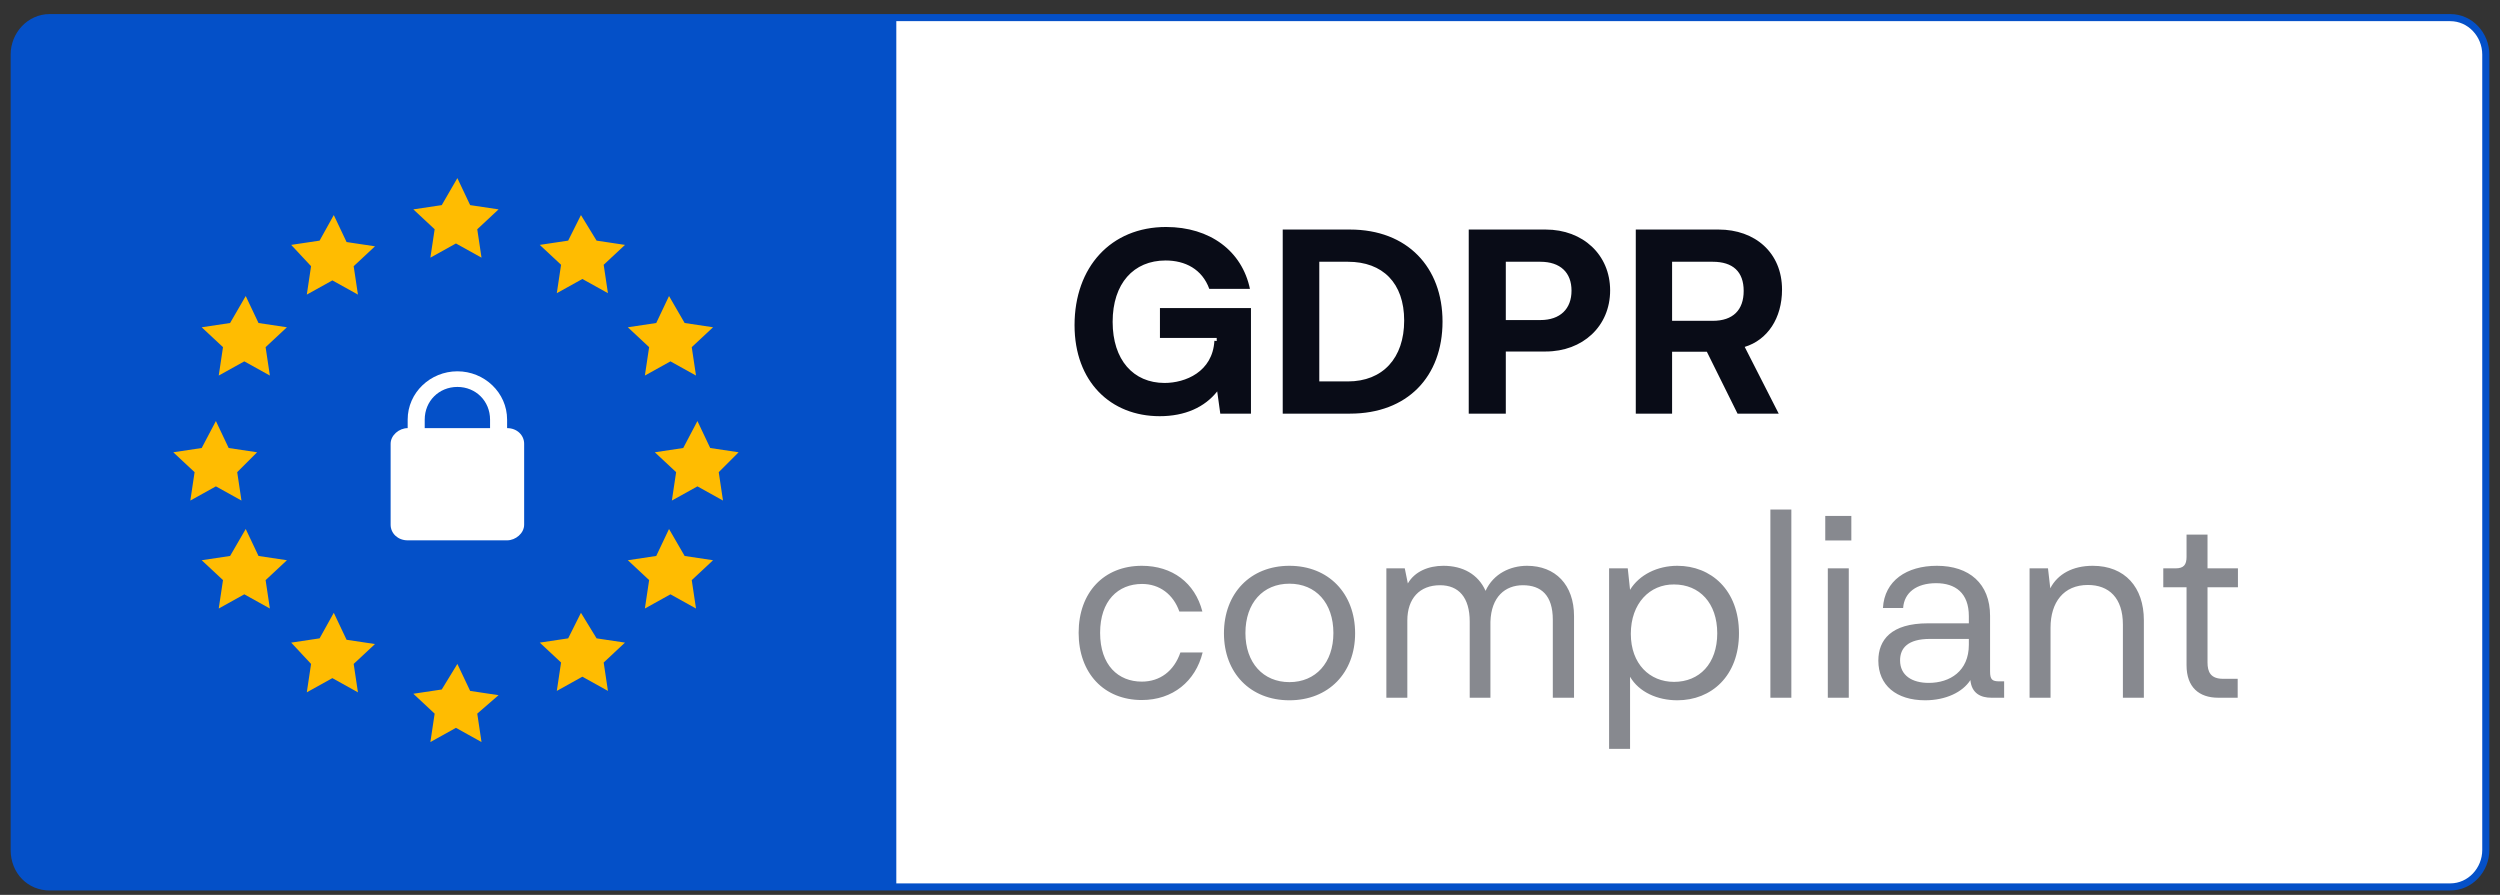 <svg width="176" height="63" viewBox="0 0 176 63" fill="none" xmlns="http://www.w3.org/2000/svg">
<rect x="0" y="0" width="176" height="63" fill="#333333" stroke="none"/>
<path d="M172.5 1.24H3.5C2.1 1.24 1 2.44 1 3.84V59.84C1 61.34 2.1 62.44 3.5 62.44H172.5C173.9 62.44 175 61.24 175 59.84V3.84C175 2.44 173.9 1.24 172.5 1.24Z" fill="white" stroke="#0450C8" stroke-width="0.5" stroke-miterlimit="10"/>
<path d="M3.7 1.24H63.1V62.44H3.7C2.2 62.44 1 61.24 1 59.84V3.84C1 2.44 2.2 1.24 3.7 1.24Z" fill="#0450C8"/>
<path d="M32.199 12.54L33.099 14.44L35.099 14.74L33.599 16.14L33.899 18.14L32.099 17.14L30.299 18.14L30.599 16.14L29.099 14.74L31.099 14.44L32.199 12.54ZM23.499 15.14L24.399 17.04L26.399 17.34L24.899 18.74L25.199 20.74L23.399 19.74L21.599 20.74L21.899 18.74L20.499 17.24L22.499 16.94L23.499 15.14ZM17.299 20.84L18.199 22.74L20.199 23.04L18.699 24.44L18.999 26.44L17.199 25.44L15.399 26.44L15.699 24.44L14.199 23.04L16.199 22.74L17.299 20.84ZM40.899 15.14L39.999 16.94L37.999 17.24L39.499 18.64L39.199 20.64L40.999 19.64L42.799 20.64L42.499 18.64L43.999 17.24L41.999 16.94L40.899 15.14ZM23.499 43.14L24.399 45.04L26.399 45.34L24.899 46.74L25.199 48.74L23.399 47.74L21.599 48.74L21.899 46.74L20.499 45.24L22.499 44.94L23.499 43.14ZM40.899 43.14L39.999 44.94L37.999 45.24L39.499 46.64L39.199 48.64L40.999 47.64L42.799 48.64L42.499 46.64L43.999 45.24L41.999 44.94L40.899 43.14ZM47.099 20.84L46.199 22.74L44.199 23.04L45.699 24.44L45.399 26.44L47.199 25.44L48.999 26.44L48.699 24.44L50.199 23.04L48.199 22.74L47.099 20.84ZM17.299 37.24L18.199 39.14L20.199 39.44L18.699 40.84L18.999 42.84L17.199 41.84L15.399 42.84L15.699 40.84L14.199 39.44L16.199 39.14L17.299 37.24ZM47.099 37.24L46.199 39.14L44.199 39.44L45.699 40.84L45.399 42.84L47.199 41.84L48.999 42.84L48.699 40.84L50.199 39.44L48.199 39.14L47.099 37.24ZM49.099 29.64L49.999 31.54L51.999 31.84L50.599 33.24L50.899 35.24L49.099 34.24L47.299 35.24L47.599 33.24L46.099 31.84L48.099 31.54L49.099 29.64ZM15.199 29.64L16.099 31.54L18.099 31.84L16.699 33.24L16.999 35.24L15.199 34.24L13.399 35.24L13.699 33.24L12.199 31.84L14.199 31.54L15.199 29.64ZM32.199 46.74L33.099 48.64L35.099 48.94L33.599 50.24L33.899 52.24L32.099 51.24L30.299 52.24L30.599 50.24L29.099 48.84L31.099 48.54L32.199 46.74Z" fill="#FFBC01"/>
<path d="M32.2 26.14C30.3 26.14 28.7 27.64 28.7 29.54V30.14C28.1 30.14 27.5 30.64 27.5 31.24V36.94C27.5 37.54 28 38.04 28.7 38.04H35.7C36.3 38.04 36.9 37.54 36.9 36.94V31.24C36.9 30.64 36.4 30.14 35.7 30.14V29.54C35.7 27.64 34.1 26.14 32.2 26.14ZM32.2 27.24C33.5 27.24 34.5 28.24 34.5 29.54V30.14H29.9V29.54C29.9 28.24 30.9 27.24 32.2 27.24ZM29.9 33.54C30.2 33.54 30.5 33.84 30.5 34.14C30.5 34.44 30.2 34.74 29.9 34.74C29.6 34.74 29.3 34.44 29.3 34.14C29.3 33.74 29.5 33.54 29.9 33.54ZM32.2 33.54C32.5 33.54 32.8 33.84 32.8 34.14C32.8 34.44 32.5 34.74 32.2 34.74C31.9 34.74 31.6 34.44 31.6 34.14C31.6 33.74 31.9 33.54 32.2 33.54ZM34.5 33.54C34.8 33.54 35.1 33.84 35.1 34.14C35.1 34.44 34.8 34.74 34.5 34.74C34.2 34.74 33.9 34.44 33.9 34.14C33.9 33.74 34.2 33.54 34.5 33.54Z" fill="white"/>
<path d="M35.699 32.34H28.699V35.74H35.699V32.34Z" fill="white"/>
<path d="M81.66 21.686V23.792H85.656V24.008L85.494 23.99C85.368 26.186 83.442 26.96 81.984 26.96C79.788 26.96 78.33 25.34 78.33 22.658C78.33 19.958 79.806 18.338 82.056 18.338C83.442 18.338 84.63 18.95 85.134 20.336H87.996C87.438 17.672 85.188 15.98 82.092 15.98C78.204 15.98 75.648 18.806 75.648 22.892C75.648 26.87 78.186 29.3 81.642 29.3C83.424 29.3 84.81 28.67 85.692 27.554L85.908 29.12H88.068V21.686H81.66ZM90.304 29.12V16.16H95.038C99.088 16.16 101.554 18.824 101.554 22.64C101.554 26.51 99.088 29.12 95.038 29.12H90.304ZM92.878 26.852H94.894C97.342 26.852 98.854 25.214 98.854 22.568C98.854 19.922 97.342 18.428 94.894 18.428H92.878V26.852ZM103.399 29.12H106.009V24.746H108.817C111.409 24.746 113.353 22.982 113.353 20.444C113.353 17.942 111.445 16.16 108.817 16.16H103.399V29.12ZM106.009 22.532V18.428H108.439C109.843 18.428 110.635 19.184 110.635 20.462C110.635 21.74 109.843 22.532 108.439 22.532H106.009ZM115.159 29.12H117.715V24.764H120.163L122.323 29.12H125.221L122.827 24.422C124.429 23.936 125.455 22.406 125.455 20.39C125.455 17.78 123.547 16.16 120.991 16.16H115.159V29.12ZM117.715 22.586V18.428H120.577C121.999 18.428 122.755 19.13 122.755 20.48C122.755 21.83 121.999 22.586 120.577 22.586H117.715Z" fill="#090C17"/>
<path d="M83.028 43.054H84.648C84.126 41.02 82.524 39.832 80.382 39.832C77.718 39.832 75.936 41.704 75.936 44.548C75.936 47.392 77.718 49.282 80.382 49.282C82.56 49.282 84.162 47.968 84.666 45.934H83.1C82.65 47.248 81.66 47.986 80.382 47.986C78.726 47.986 77.448 46.834 77.448 44.548C77.448 42.298 78.708 41.11 80.4 41.11C81.624 41.11 82.596 41.83 83.028 43.054ZM86.166 44.584C86.166 47.374 88.02 49.3 90.775 49.3C93.528 49.3 95.4 47.374 95.4 44.584C95.4 41.776 93.528 39.832 90.775 39.832C88.02 39.832 86.166 41.776 86.166 44.584ZM87.678 44.566C87.678 42.442 88.921 41.092 90.775 41.092C92.629 41.092 93.871 42.442 93.871 44.566C93.871 46.654 92.629 48.022 90.775 48.022C88.921 48.022 87.678 46.654 87.678 44.566ZM107.5 39.832C106.348 39.832 105.142 40.372 104.584 41.596C104.062 40.426 102.982 39.832 101.614 39.832C100.57 39.832 99.598 40.228 99.112 41.074L98.896 40.012H97.6V49.12H99.076V43.684C99.076 42.136 99.94 41.2 101.38 41.2C102.694 41.2 103.468 42.064 103.468 43.756V49.12H104.926V43.774C104.98 42.01 105.97 41.2 107.212 41.2C108.49 41.2 109.318 41.902 109.318 43.63V49.12H110.812V43.378C110.812 41.164 109.498 39.832 107.5 39.832ZM118.086 39.832C116.682 39.832 115.404 40.462 114.756 41.524L114.594 40.012H113.28V52.72H114.756V47.644C115.386 48.724 116.682 49.3 118.086 49.3C120.48 49.3 122.424 47.59 122.424 44.584C122.424 41.524 120.444 39.832 118.086 39.832ZM117.852 48.004C116.142 48.004 114.81 46.744 114.81 44.62C114.81 42.478 116.142 41.128 117.852 41.146C119.652 41.146 120.894 42.46 120.894 44.584C120.894 46.726 119.634 48.004 117.852 48.004ZM126.111 35.872H124.635V49.12H126.111V35.872ZM128.498 38.05H130.334V36.322H128.498V38.05ZM128.678 49.12H130.154V40.012H128.678V49.12ZM140.767 47.968C140.245 47.968 140.101 47.842 140.101 47.266V43.36C140.101 41.074 138.625 39.832 136.357 39.832C134.233 39.832 132.667 40.876 132.559 42.802H133.981C134.053 41.722 134.917 41.056 136.303 41.056C137.653 41.056 138.607 41.74 138.607 43.378V43.882H135.727C133.135 43.882 132.235 45.052 132.235 46.51C132.235 48.238 133.495 49.3 135.529 49.3C136.987 49.3 138.175 48.724 138.715 47.878C138.805 48.832 139.471 49.12 140.191 49.12H141.091V47.968H140.767ZM138.607 45.394C138.607 47.248 137.275 48.076 135.781 48.076C134.611 48.076 133.765 47.554 133.765 46.492C133.765 45.628 134.305 44.98 135.871 44.98H138.607V45.394ZM147.328 39.832C145.924 39.832 144.862 40.408 144.34 41.416L144.178 40.012H142.882V49.12H144.358V44.188C144.358 42.406 145.276 41.182 146.986 41.182C148.462 41.182 149.452 42.082 149.452 43.972V49.12H150.928V43.666C150.928 41.344 149.596 39.832 147.328 39.832ZM156.165 49.12H157.533V47.788H156.507C155.625 47.788 155.409 47.302 155.409 46.636V41.344H157.551V40.012H155.409V37.636H153.933V39.202C153.933 39.76 153.735 40.012 153.159 40.012H152.295V41.344H153.933V46.834C153.933 48.382 154.815 49.12 156.165 49.12Z" fill="#87898F"/>
</svg>
